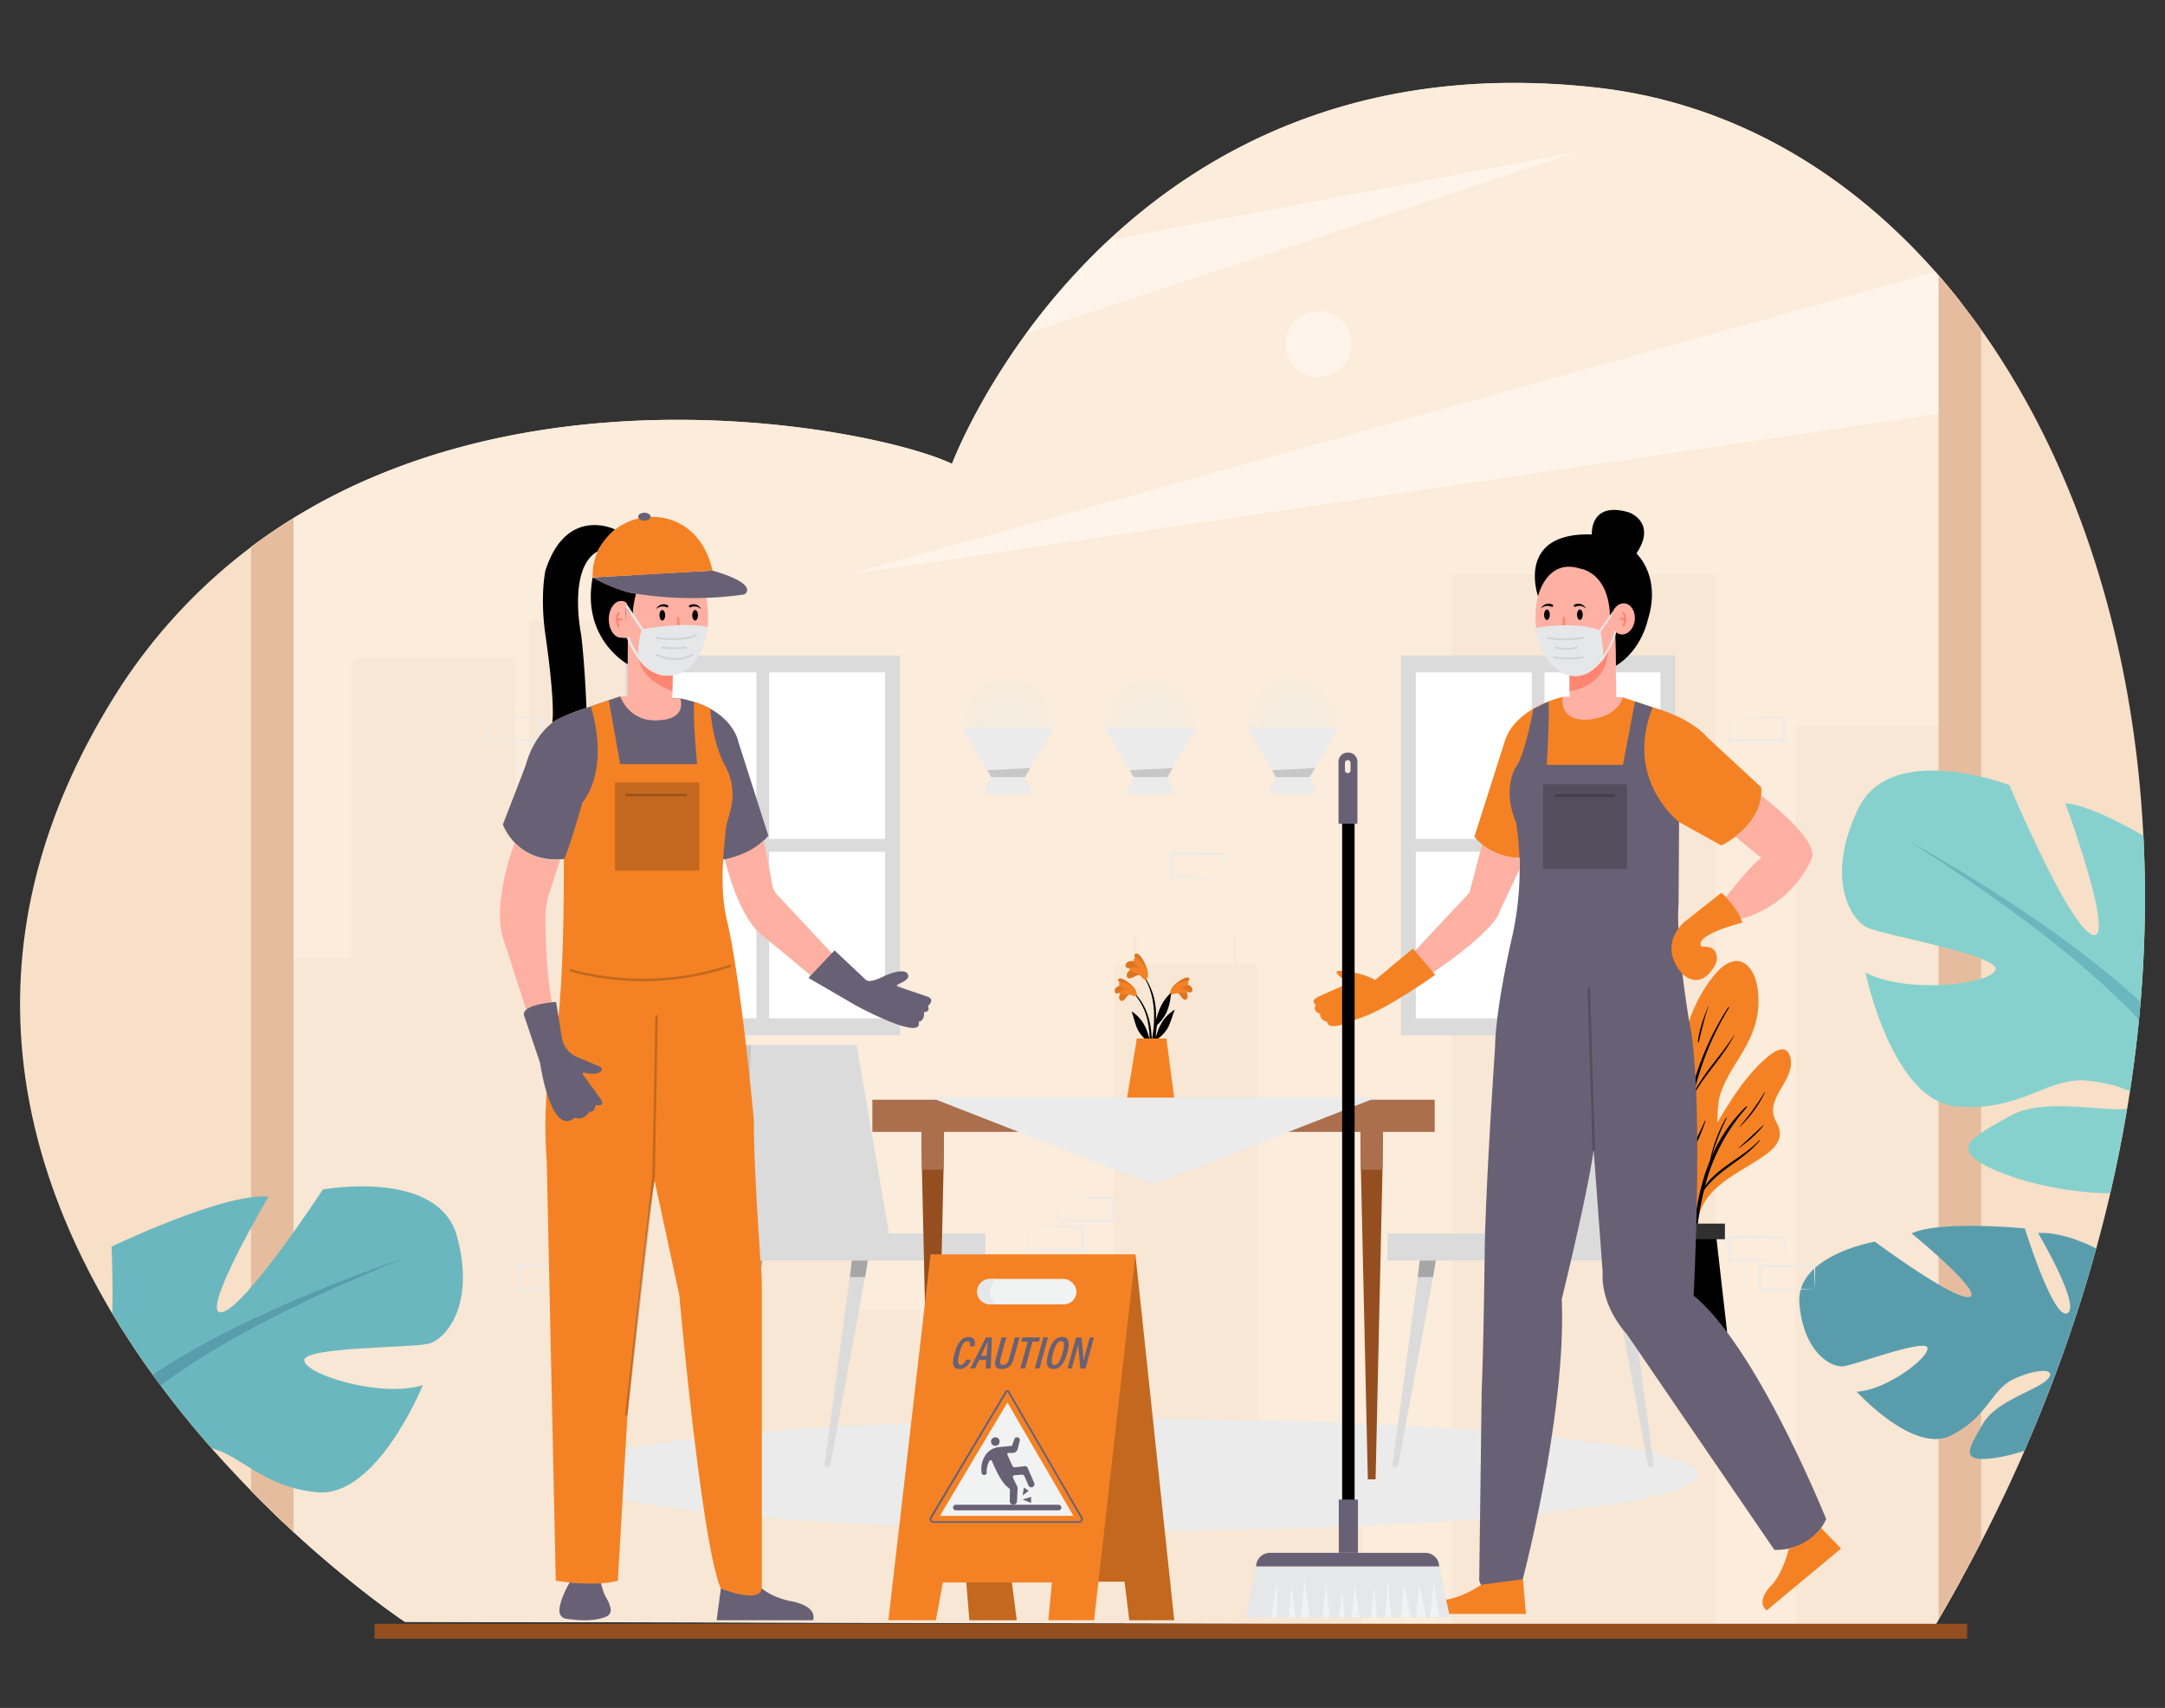 <svg id="b24786ec-4e8d-42a1-9686-f6acb92a4f91" data-name="Layer 1" xmlns="http://www.w3.org/2000/svg" width="865.76" height="682.89" viewBox="0 0 865.76 682.89"><rect x="0" y="0" width="865.76" height="682.89" fill="#333333" stroke="none"/><path d="M856,400.59q-.3,3.56-.65,7.14-1.39,14.19-3.61,28.64c-.36,2.32-.73,4.64-1.12,7q-2.8,16.74-6.74,33.75-2.55,11-5.59,22-4.69,17.14-10.61,34.43c-.51,1.49-1,3-1.56,4.49q-7.35,20.91-16.52,42-7.95,18.21-17.32,36.44-4.11,8-8.51,16-4.14,7.51-8.51,15l-1.31,2.22,0,.06-17.88,0-588.46-1.29h-5.67s-1.58-1-4.43-3.07c-1.54-1.11-3.48-2.51-5.73-4.2-1-.72-2-1.5-3.08-2.33-6.27-4.79-14.4-11.32-23.59-19.41h0l-.72-.64c-2-1.74-4-3.54-6-5.42l-.92-.85-.46-.42-1.23-1.14-.28-.25-2.17-2q-6.28-5.94-12.89-12.66c-1.49-1.52-3-3.06-4.48-4.64l-.15-.16q-4.26-4.48-8.56-9.27L85.41,580l-.77-.88q-4.77-5.4-9.5-11.18c-.72-.87-1.43-1.74-2.14-2.63q-4.44-5.5-8.77-11.32l-.76-1,0,0c-.8-1.09-1.61-2.18-2.4-3.29s-1.71-2.37-2.55-3.57c-4.71-6.69-9.27-13.66-13.59-20.88q-4.09-6.84-7.88-14h0q-1.58-3-3.07-6C3.14,443.6-7.81,366.13,44.23,280.9a221.14,221.14,0,0,1,56.11-62.15q8.32-6.25,17-11.59A236,236,0,0,1,148.62,191c96-41,207.22-17.43,232.08-5.55,0,0,64.37-172.23,258-150.42,44.12,5,84,24.55,117.26,55.26a253.84,253.84,0,0,1,19.22,19.8q4.35,5,8.51,10.28,4.37,5.53,8.51,11.38c37.35,52.59,60.93,122.93,64.91,202.4A495.82,495.82,0,0,1,856,400.59Z" fill="#f7dfc8"/><path d="M783.72,120.4V632.45q-4.76,8.63-9.82,17.24l-55.8-.12-32.2-.07-105.44-.22-35.6-.07-383-.8s-5-3.31-13.24-9.6A457.46,457.46,0,0,1,100.34,596V218.75A231.06,231.06,0,0,1,148.62,191c96-41,207.22-17.43,232.08-5.55,0,0,8.77-23.46,29.57-52A266.41,266.41,0,0,1,443.44,96c40.61-37.91,103.39-71.25,195.29-60.9,44.12,5,84,24.55,117.26,55.26a248.87,248.87,0,0,1,17.93,18.34Q778.95,114.35,783.72,120.4Z" fill="#fbecdb"/><path d="M783.72,120.4v43.79l-445,65.59L773.92,108.66Q778.95,114.35,783.72,120.4Z" fill="#fff4e9"/><path d="M502.89,607h42v42.17l-383-.8s-5-3.31-13.24-9.6A457.46,457.46,0,0,1,100.34,596V309.63l.15-.18h1.6v73.67h38.59V264.55l1.46-1.41h9.37v-.06H206v.06h.05v17.77H206v12.22h.05V310.9H206v12.27h.05v17.77H206V341l5.78-.06V248H273v11.77h0v17.77h0v15.62h0V310.9h0v12.27h0v17.77h0v11.35h0v17.78h0v11.35h0v17.77h0v10.69h0v11.28h0v1.24h69V524.11h25.77v25.62h27.78V505.61h50V385.72h7.82V373.78h1.11v11.94h38.9V373.78h1.12v11.93h8.45Z" fill="#f8e7d4"/><polygon points="685.9 229.78 685.9 649.5 580.46 649.28 580.46 229.78 685.9 229.78" fill="#f8e7d4"/><path d="M783.72,290.36V632.45q-4.76,8.63-9.82,17.24l-55.8-.12V290.36Z" fill="#f8e7d4"/><path d="M117.37,207.16V612.49c-5.46-5-11.18-10.54-17-16.51V218.75Q108.67,212.5,117.37,207.16Z" fill="#e5bd9e"/><path d="M631.1,60.65,410.27,133.5A266.41,266.41,0,0,1,443.44,96Z" fill="#fff4e9"/><path d="M514.11,137.63a13.19,13.19,0,1,1,13.19,13.19A13.19,13.19,0,0,1,514.11,137.63Z" fill="#fff4e9"/><path d="M792.23,131.78V616.45q-4.11,8-8.51,16-4.14,7.51-8.51,15V110.12q4.35,5,8.51,10.28Q788.09,125.94,792.23,131.78Z" fill="#e5bd9e"/><path d="M838.24,499.14q-4.69,17.14-10.61,34.43c-.51,1.49-1,3-1.56,4.49q-7.35,20.91-16.52,42a71.28,71.28,0,0,1-11.34,2.8c-15.46,2.32-10.68-4-5.36-13.45s22.19-13.64,26-18-4.11-4.35-13.42-.1-10.59,15.6-25.53,22.76-37.42-17.64-37.42-17.64c11.91-.61,28.91-13.54,28.3-17.49s-28.87,6.82-33.7,7.34-15.81-5.49-17.51-24.94,30.18-24.88,30.18-24.88,31.64,23.52,37.81,22.1-23.12-25.4-23.12-25.4c11-5.3,45.28-2,45.28-2s11.41,36.8,17,33.9S815,493,815,493C823.34,492.49,832.92,496.5,838.24,499.14Z" fill="#599dad"/><path d="M827.63,533.57c-.51,1.49-1,3-1.56,4.49-13.47-7.38-39.75-14.55-90.81-16.23C735.26,521.83,796.85,519.46,827.63,533.57Z" fill="#599dad"/><path d="M61.05,549.61q-1.29-1.77-2.55-3.57c-4.71-6.69-9.27-13.66-13.59-20.88.36-13.47-.32-26.71-.32-26.71s45.11-21.69,62.81-20c0,0-28,47.39-18.84,46.25s40.54-49.1,40.54-49.1,46.26-8.57,53.68,18.84-4.57,41.11-11.42,42.83-50.82,1.14-49.68,6.85,30.83,14.85,47.4,9.71c0,0-18.28,45.11-42.26,42.82-21.69-2.06-29.84-14.41-42.18-17.59q-4.77-5.4-9.5-11.18c-.72-.87-1.43-1.74-2.14-2.63q-4.44-5.5-8.77-11.32Z" fill="#6bb7bf"/><path d="M64.23,554c18.86-14.28,49.15-31.4,97.4-50.92-1.31.43-61.06,19.93-100.58,46.58Z" fill="#599dad"/><path d="M850.57,443.35q-2.8,16.74-6.74,33.75c-15.34-.1-32.28-3.65-43.91-8.36-22.66-9.18-11.16-13.93,3.51-22.37C817,438.55,840.33,444.6,850.57,443.35Z" fill="#86d1cd"/><path d="M856,400.59q-.3,3.56-.65,7.14-1.39,14.19-3.61,28.64c-3.78-1.87-9.82-3.54-16.9-4.29-15.92-1.69-26.67,12.56-52.48,10.3S746,388.84,746,388.84c16.51,8.67,49.7,4.8,52-1s-44.29-13.8-51.2-16.94-16.93-20-3.73-47.53,60.45-9.46,60.45-9.46,23.86,56.86,33.3,59.86-10.9-52.6-10.9-52.6c7.85.68,19.84,6.46,31.23,13A495.82,495.82,0,0,1,856,400.59Z" fill="#86d1cd"/><path d="M763.75,336.54c.87.47,55.32,30,92.2,64q-.3,3.56-.65,7.14C838,389.2,809.59,365.72,763.75,336.54Z" fill="#6bb7bf"/><rect x="149.79" y="649.24" width="636.86" height="6" fill="#954e20"/><g id="a39ae00e-87a8-4c6a-97d9-984c5a39bbac" data-name="freepik--background-complete--inject-299"><rect x="250.15" y="262.1" width="109.77" height="151.81" fill="#dbdbdb"/><rect x="256.13" y="268.84" width="46.35" height="66.61" fill="#fff"/><rect x="307.58" y="268.84" width="46.35" height="66.61" fill="#fff"/><rect x="256.13" y="340.55" width="46.35" height="66.61" fill="#fff"/><rect x="307.58" y="340.55" width="46.35" height="66.61" fill="#fff"/><rect x="560.21" y="262.1" width="109.77" height="151.81" fill="#dbdbdb"/><rect x="566.19" y="268.84" width="46.35" height="66.61" fill="#fff"/><rect x="617.64" y="268.84" width="46.35" height="66.61" fill="#fff"/><rect x="566.19" y="340.55" width="46.35" height="66.61" fill="#fff"/><rect x="617.64" y="340.55" width="46.35" height="66.61" fill="#fff"/><path d="M206.64,298.45l10.8-.23,5.52-.06h5.9v.37l0,9.24v.41h-.42l-10.92-.12c-3.64,0-7.29-.09-10.93-.13h-.23v-.22c0-1.57.07-3.12.11-4.66Zm0,0,.12,4.66c0,1.54.09,3.06.1,4.57l-.22-.23c3.64,0,7.29-.13,10.93-.13l10.92-.08-.41.41v-9.23l.37.37c-1.8,0-3.6,0-5.4-.05l-5.43-.09Z" fill="#ebebeb"/><path d="M218.83,286.81l10.83-.2,5.5-.09H241v10h-.41l-10.92,0c-3.64,0-7.29-.1-10.93-.14h-.18v-.22c0-1.57.06-3.12.11-4.66Zm0,0,.11,4.67c.05,1.53.1,3,.11,4.56l-.22-.22c3.64,0,7.29-.14,10.93-.14l10.92-.05-.41.41,0-9.23.36.37c-1.8,0-3.6,0-5.4-.05l-5.46-.09Z" fill="#ebebeb"/><path d="M411.24,490.55l10.83-.23,5.49-.09c1.85,0,3.69,0,5.53,0h.37v.37l.05,9.23v.41h-.42l-10.92-.05c-3.65,0-7.29-.09-10.93-.14H411v-.22c0-1.57.07-3.13.11-4.66Zm0,0,.12,4.66c0,1.54.09,3.06.1,4.57l-.22-.22c3.64,0,7.28-.13,10.93-.14l10.92-.05-.41.41,0-9.23.37.37c-1.8,0-3.59,0-5.4-.05l-5.43-.09Z" fill="#ebebeb"/><path d="M423.43,478.89l10.83-.23,5.49-.09c1.84-.05,3.69,0,5.53-.05h.37v.37l.05,9.23v.41h-.42l-10.92,0c-3.65,0-7.29-.1-10.93-.15h-.23v-.22c0-1.57.07-3.13.11-4.66Zm0,0,.12,4.67c0,1.53.09,3.05.1,4.56l-.22-.22c3.64,0,7.28-.13,10.93-.14l10.92-.05-.41.41,0-9.23.37.37c-1.8,0-3.6,0-5.4-.05l-5.4-.07Z" fill="#ebebeb"/><path d="M194.45,286.81l10.83-.2,5.49-.09h5.9v.37l.05,9.23v.41h-.42l-10.92,0c-3.65,0-7.29-.1-10.93-.14h-.23v-.22c0-1.57.07-3.12.11-4.66Zm0,0,.12,4.67c0,1.53.09,3,.1,4.56l-.22-.22c3.64,0,7.28-.14,10.93-.14l10.92-.05-.41.41v-9.23l.37.37c-1.8,0-3.6,0-5.4-.05l-5.43-.09Z" fill="#ebebeb"/><path d="M490.32,350.61l-10.83.23-5.5.09c-1.84.05-3.69,0-5.53.05h-.36v-.37l-.05-9.23V341h.41l10.93,0c3.65,0,7.29.09,10.93.14h.23v.22c0,1.57-.08,3.13-.12,4.67Zm0,0L490.2,346c0-1.54-.09-3.06-.11-4.57l.23.22c-3.64,0-7.28.13-10.93.14l-10.93.05.42-.41,0,9.23-.38-.36h5.41l5.43.09Z" fill="#ebebeb"/><path d="M713.48,503.87l-10.82.22-5.5.1h-5.89v-.36l0-9.24v-.42h.41l10.93.05c3.64,0,7.29.09,10.92.13h.24v.23c0,1.56-.07,3.11-.11,4.66Zm0,0-.11-4.67c0-1.54-.09-3.06-.11-4.57l.22.23c-3.63,0-7.28.13-10.92.13l-10.93.06.42-.42,0,9.24-.37-.37c1.8,0,3.6,0,5.41,0l5.43.1Z" fill="#ebebeb"/><path d="M725.67,515.51l-10.82.22-5.5.1c-1.84,0-3.69,0-5.53,0h-.36v-.36l-.05-9.23v-.42h.41l10.93.05c3.65,0,7.28.09,10.92.13h.23v.22c0,1.56-.07,3.12-.1,4.66Zm0,0-.11-4.67c0-1.53-.09-3-.11-4.56l.22.22c-3.64,0-7.27.13-10.92.13l-10.93.05.41-.4v9.23l-.37-.37c1.8,0,3.6,0,5.41,0l5.43.1Z" fill="#ebebeb"/><path d="M228.68,515.51l-10.83.22-5.5.1c-1.84,0-3.68,0-5.52,0h-.37v-10h.42l10.93.05c3.64,0,7.27.09,10.92.13H229v.22c0,1.56-.07,3.12-.1,4.66Zm0,0-.12-4.67c0-1.53-.09-3-.11-4.56l.23.22c-3.64,0-7.28.13-10.92.13l-10.93.05.4-.4v9.23l-.36-.37c1.8,0,3.59,0,5.4,0l5.43.1Z" fill="#ebebeb"/><path d="M691.54,286.81l10.83-.2,5.5-.09h5.89v.37l0,9.23v.41h-.4l-10.93,0c-3.64,0-7.28-.1-10.92-.14h-.23v-.22c0-1.57.07-3.12.11-4.66Zm0,0,.12,4.67c0,1.53.09,3,.1,4.56l-.22-.22c3.64,0,7.28-.14,10.93-.14l10.94-.05L713,296v-9.23l.37.37c-1.8,0-3.6,0-5.41-.05l-5.43-.09Z" fill="#ebebeb"/><circle cx="403.15" cy="288.03" r="16.88" fill="#ebebeb" opacity="0.19" style="isolation:isolate"/><circle cx="403.14" cy="290.8" r="12.52" transform="translate(27 615.77) rotate(-76.63)" fill="#ebebeb" opacity="0.19" style="isolation:isolate"/><polygon points="421.57 290.81 409.91 310.68 396.38 310.68 384.71 290.81 421.57 290.81" fill="#ebebeb"/><polygon points="413.08 317.37 393.22 317.37 396.38 310.68 409.91 310.68 413.08 317.37" fill="#ebebeb"/><polygon points="412.02 307.09 409.91 310.68 396.37 310.68 394.78 307.96 412.02 307.09" fill="#c7c7c7"/><circle cx="460.06" cy="288.03" r="16.88" fill="#ebebeb" opacity="0.19" style="isolation:isolate"/><circle cx="460.07" cy="290.83" r="12.52" transform="translate(-80.07 223.75) rotate(-25.22)" fill="#ebebeb" opacity="0.19" style="isolation:isolate"/><polygon points="478.49 290.81 466.83 310.68 453.3 310.68 441.63 290.81 478.49 290.81" fill="#ebebeb"/><polygon points="470 317.37 450.13 317.37 453.3 310.68 466.83 310.68 470 317.37" fill="#ebebeb"/><polygon points="468.94 307.09 466.83 310.68 453.3 310.68 451.69 307.96 468.94 307.09" fill="#c7c7c7"/><circle cx="516.98" cy="288.03" r="16.88" fill="#ebebeb" opacity="0.19" style="isolation:isolate"/><circle cx="516.98" cy="290.81" r="12.52" transform="translate(-54.21 450.73) rotate(-45)" fill="#ebebeb" opacity="0.19" style="isolation:isolate"/><polygon points="535.41 290.81 523.75 310.68 510.21 310.68 498.55 290.81 535.41 290.81" fill="#ebebeb"/><polygon points="526.91 317.37 507.05 317.37 510.21 310.68 523.75 310.68 526.91 317.37" fill="#ebebeb"/><polygon points="525.86 307.09 523.75 310.68 510.21 310.68 508.62 307.96 525.86 307.09" fill="#c7c7c7"/></g><g id="b0597276-8781-4988-b071-b4c616e7b1ab" data-name="freepik--Shadow--inject-299"><ellipse cx="451.62" cy="589.63" rx="227.34" ry="22.41" fill="#ebebeb"/></g><g id="bcd2d3df-c8a8-4cf5-b735-c83e18ccc99d" data-name="freepik--Plant--inject-299"><path d="M671.41,460.68a58,58,0,0,1,1.86,10.52c-.1.18-.08.83,0,.66,0,.57.9.47.9-.1v-1.11c2.06-2.55,5-4.12,7.43-6.39a14,14,0,0,0,4.08-6.5c2-6.9.13-14.21,2.54-21.09,2.07-5.94,5.77-11.09,8.94-16.51,3.3-5.68,5.78-11.66,6-18.32.19-5.1-.42-11.89-4.3-15.68-4.12-4.05-9.21-1-12.37,2.6-9.14,10.49-13.36,23.75-15.08,37.3-.94,7.5-1.92,15.05-1.65,22.62A60.78,60.78,0,0,0,671.41,460.68Z" fill="#f48225" data-secondary="true"/><path d="M673.23,473.94a128.87,128.87,0,0,1,.25-21.25v-.09c-.12-5.77-.57-11.46-.35-17.21a102.73,102.73,0,0,1,2.53-18.47.07.07,0,0,1,.08,0l0,0a120.39,120.39,0,0,0-2,18.06c-.11,3.24-.09,6.48.08,9.73.06,1.06.16,2.12.22,3.18h0a113.52,113.52,0,0,1,17.06-45.18c.11-.19.44,0,.33.21a117.91,117.91,0,0,0-13.91,33.53c4.39-8.15,11-14.86,16-22.67,0,0,.1,0,.07,0-4.42,8.72-11.73,15.59-16.39,24.17q-1.22,5.25-2,10.58a118.4,118.4,0,0,0-1.06,14.69,167.59,167.59,0,0,0,7.64-15.07.12.12,0,0,1,.22.09c-1.87,5.5-4.37,11.42-7.88,16.11,0,3.48.09,7,.29,10.44.55,9.27,2.13,18.42,2.87,27.67a.22.22,0,0,1-.2.24.21.21,0,0,1-.23-.19h0A213,213,0,0,1,673.23,473.94Z"/><path d="M683.08,402.41c0-.06.13,0,.1,0-1.65,4.69-2.65,9.44-3.87,14.25a.19.19,0,0,1-.23.12.2.2,0,0,1-.12-.18C679.46,411.76,681.23,406.9,683.08,402.41Z"/><path d="M640.05,422.05a70.48,70.48,0,0,0,3.9,8c3,5.54,6.23,10.62,6.81,17.06a39.2,39.2,0,0,0,1.23,8.56,25.51,25.51,0,0,0,3.41,6.7c3.3,4.82,7.42,9,10.5,14a59,59,0,0,1,7,16.83c.08.32.59.24.51-.08V493c.48-13.83-.62-27.78-4.85-41a141.18,141.18,0,0,0-6.7-17.07,39.83,39.83,0,0,0-9.08-13c-2.57-2.32-8.16-6.72-11.82-4.39C639.23,418.55,639.35,420.3,640.05,422.05Z" fill="#f48225" data-secondary="true"/><path d="M654,453.41A113.67,113.67,0,0,0,662,465c1.34,1.75,2.7,3.48,4,5.23.62.82,1.33,1.65,1.91,2.54-.36-1.46-.72-2.91-1.09-4.37-1.78-7-3.5-14-6.16-20.76a139.57,139.57,0,0,0-9.61-18.83c-.09-.17.17-.28.26-.12,2.93,4.81,5.9,9.61,8.35,14.68a77.37,77.37,0,0,1,3.55,8.7,136,136,0,0,0-4.72-18.61c0-.05,0-.09.08,0a63.6,63.6,0,0,1,4.89,19.36h0q.91,2.69,1.65,5.44c2.18,7.74,4.13,15.56,5.87,23.4a83.13,83.13,0,0,0-1.39-15.34.1.1,0,0,1,.1-.09.09.09,0,0,1,.08.09,48.75,48.75,0,0,1,1.34,16.23q1,4.47,2,9c1.36,6.38,3,12.86,3.82,19.34a.13.13,0,0,1-.26,0c-1-3.49-1.52-7.1-2.29-10.64s-1.59-7.08-2.41-10.61c-1.2-5.15-2.48-10.29-3.74-15.42-.83-1.88-2.52-3.55-3.76-5.12-1.36-1.74-2.72-3.46-4-5.22a77.44,77.44,0,0,1-6.65-10.31C653.8,453.4,653.91,453.31,654,453.41Z"/><path d="M653.37,447.53a73.36,73.36,0,0,1,7.86,12.5c0,.06-.06.12-.09.06-2.65-4.13-5.26-8.33-7.9-12.48C653.17,447.53,653.32,447.43,653.37,447.53Z"/><path d="M712.26,435.15c-1.8,3.09-3.84,6.8-3.07,10.51.49,2.34,2.21,4.25,2.48,6.64.7,5.29-4.57,8.78-8.38,11.27-9.5,6.24-22.53,11.79-24.26,24.53-.06.44-.82.34-.82-.11a.11.11,0,0,1,0-.08s-.05,0-.05-.08a48.57,48.57,0,0,1,.18-19.44c1.42-6.56,4.28-12.45,7.66-18.22,5.72-9.75,11.77-19.74,20.41-27.23,2.4-2.07,7.3-5.78,9.2-1.12S714.46,431.4,712.26,435.15Z" fill="#f48225" data-secondary="true"/><path d="M703.57,455.85c-6.3,6.81-16.32,10.63-21.74,18.28a76.37,76.37,0,0,1,16.7-31.36.25.25,0,0,0,0-.35.23.23,0,0,0-.29,0,61.91,61.91,0,0,0-13.66,19.75,88,88,0,0,1,5.87-15,.16.16,0,1,0-.27-.16,57.35,57.35,0,0,0-6.34,16.9c-7.14,17.29-7.8,37.57-6.3,55.8a.2.2,0,0,0,.4,0c-.4-14.37-.17-29,3.3-43l.23-.88c5.9-8.25,15.87-12,22.28-19.8C703.74,455.88,703.63,455.78,703.57,455.85Z"/><path d="M705,450c-3.3,3-6.61,6.14-9.91,9.17,0,0,0,.09,0,.07a48.19,48.19,0,0,0,10-9C705.33,450.05,705.16,449.86,705,450Z"/><path d="M705.55,436.85a103.31,103.31,0,0,1-9.91,13.61c0,.05,0,.13.09.08a48.07,48.07,0,0,0,10-13.59.1.1,0,0,0-.09-.12A.08.08,0,0,0,705.55,436.85Z"/><polygon points="690.66 532.54 661.7 532.54 665.61 493.57 686.2 493.57 690.66 532.54"/><polygon points="686.93 499.91 664.96 499.91 665.61 493.57 686.2 493.57 686.93 499.91" opacity="0.2"/><rect x="662.61" y="489.25" width="27.15" height="6.22"/><rect x="662.61" y="489.25" width="27.15" height="6.22" fill="#f1f2f2" opacity="0.2"/></g><g id="acc1c08e-b216-4aba-aeef-92299c1cb4c4" data-name="freepik--Chairs--inject-299"><polygon points="373.74 498.18 375.82 510.62 389.87 586.49 392.14 586.49 381.92 510.62 380.41 498.18 373.74 498.18" fill="#dbdbdb"/><polygon points="380.41 498.18 373.74 498.18 375.82 510.62 381.92 510.62 380.41 498.18" fill="#a6a6a6"/><polygon points="329.63 586.49 331.89 586.49 345.94 510.62 348.02 498.18 341.35 498.18 339.84 510.62 329.63 586.49" fill="#dbdbdb"/><polygon points="341.35 498.18 339.84 510.62 345.94 510.62 348.02 498.18 341.35 498.18" fill="#a6a6a6"/><polygon points="287.49 586.49 289.76 586.49 303.8 510.62 305.88 498.18 299.22 498.18 297.7 510.62 287.49 586.49" fill="#dbdbdb"/><polygon points="297.7 510.62 303.8 510.62 305.88 498.18 299.22 498.18 297.7 510.62" fill="#a6a6a6"/><polygon points="291.08 504.02 394.03 504.02 394.03 493.18 355.49 493.18 342.54 417.83 295.01 417.83 291.08 504.02" fill="#dbdbdb"/><polygon points="291.08 504.02 296.69 504.02 300.35 417.83 295.01 417.83 291.08 504.02" fill="#c7c7c7"/><polygon points="575.13 498.18 573.06 510.62 559.01 586.49 556.75 586.49 566.96 510.62 568.47 498.18 575.13 498.18" fill="#dbdbdb"/><polygon points="568.47 498.18 575.13 498.18 573.06 510.62 566.96 510.62 568.47 498.18" fill="#a6a6a6"/><polygon points="619.25 586.49 616.99 586.49 602.94 510.62 600.87 498.18 607.52 498.18 609.03 510.62 619.25 586.49" fill="#dbdbdb"/><polygon points="607.52 498.18 609.03 510.62 602.94 510.62 600.87 498.18 607.52 498.18" fill="#a6a6a6"/><polygon points="661.39 586.49 659.13 586.49 645.08 510.62 643 498.18 649.66 498.18 651.17 510.62 661.39 586.49" fill="#dbdbdb"/><polygon points="651.17 510.62 645.08 510.62 643 498.18 649.66 498.18 651.17 510.62" fill="#a6a6a6"/><polygon points="657.8 504.02 554.86 504.02 554.86 493.18 593.39 493.18 606.34 417.83 653.88 417.83 657.8 504.02" fill="#dbdbdb"/><polygon points="657.8 504.02 652.19 504.02 648.53 417.83 653.88 417.83 657.8 504.02" fill="#c7c7c7"/></g><g id="bfbf2191-e21c-43cc-99e1-8227f2e3d24b" data-name="freepik--Table--inject-299"><polygon points="553.09 447.9 552.84 467.68 550.08 591.48 546.98 591.48 544.21 467.68 543.97 447.9 553.09 447.9" fill="#954e20"/><polygon points="553.09 447.9 552.84 467.68 544.21 467.68 543.97 447.9 553.09 447.9" fill="#ab6f4e"/><polygon points="377.56 447.9 377.31 467.68 374.55 591.48 371.45 591.48 368.68 467.68 368.44 447.9 377.56 447.9" fill="#954e20"/><polygon points="368.44 447.9 377.56 447.9 377.31 467.68 368.68 467.68 368.44 447.9" fill="#ab6f4e"/><rect x="348.85" y="439.71" width="224.88" height="12.85" fill="#ab6f4e"/><polygon points="372.04 438.79 550.55 438.79 461.29 473.62 372.04 438.79" fill="#ebebeb"/><path d="M453.36,396.74c7,6.8,8.12,17.33,6.66,26.56,0,.21-.36.16-.36,0,0-2.1.06-4.18.06-6.26a1.36,1.36,0,0,1-.11-.28,14,14,0,0,1-4.52-4.85c-1.16-2.28-1.65-4.86-2.48-7.24-.08-.24.17-.17.32-.05,4.24,3.12,5.58,6.47,6.79,11a36.53,36.53,0,0,0-.73-7A23.78,23.78,0,0,0,453.21,397C453.06,396.8,453.24,396.61,453.36,396.74Z"/><path d="M452.06,397.53c-1.2,0-1.95,2-2.88,2.47a.9.9,0,0,1-1.27-.13l-.05-.07c-.93-1.29.34-2.88,1.53-3.77a13.17,13.17,0,0,1-2.47,1.14.87.87,0,0,1-1.1-.55l0-.12c-.4-1.76,1.8-2.54,3.31-2.58-.73-.51-2.84-1.9-1.72-2.57s3.6,1.29,4.41,1.94c1.18,1,2.59,2.4,2.64,3.9C454.51,399,453,397.9,452.06,397.53Z" fill="#f48225" data-secondary="true"/><path d="M452.06,397.53c-1.2,0-1.95,2-2.88,2.47a.9.9,0,0,1-1.27-.13l-.05-.07c-.93-1.29.34-2.88,1.53-3.77a13.17,13.17,0,0,1-2.47,1.14.87.87,0,0,1-1.1-.55l0-.12c-.4-1.76,1.8-2.54,3.31-2.58-.73-.51-2.84-1.9-1.72-2.57s3.6,1.29,4.41,1.94c1.18,1,2.59,2.4,2.64,3.9C454.51,399,453,397.9,452.06,397.53Z" opacity="0.1" style="isolation:isolate"/><path d="M452.4,397.82c-1.53-.69-4.47.31-4.72-.27-.5-1.18,1.84-2,3.12-2.14-1.18-.32-3.41-.83-3.31-2,.1-1.37,3.44-.19,5.14,1.1,2.13,1.66,2.11,3.22,1.76,3.54C453.87,398.53,452.64,397.94,452.4,397.82Z" fill="#f48225" data-secondary="true"/><path d="M469.2,396.06c-7.21,6.54-8.77,17-7.66,26.3,0,.21.35.16.36,0,.09-2.1.09-4.19.18-6.26l.12-.27a13.93,13.93,0,0,0,4.7-4.68c1.25-2.23,1.8-4.79,2.79-7.14.09-.23-.16-.17-.33-.06-4.35,2.95-5.77,6.26-7.2,10.73a37.92,37.92,0,0,1,1-7,23.75,23.75,0,0,1,6.22-11.41.16.16,0,0,0,0-.22.15.15,0,0,0-.21,0Z"/><path d="M470.48,396.9c1.19.09,1.87,2,2.78,2.62a.89.89,0,0,0,1.27-.08l.06-.07c1-1.26-.23-2.9-1.4-3.83a14.72,14.72,0,0,0,2.44,1.24.89.89,0,0,0,1.12-.53.36.36,0,0,0,0-.1c.47-1.74-1.7-2.61-3.21-2.71.75-.48,2.91-1.78,1.82-2.47s-3.65,1.16-4.48,1.78c-1.21.92-2.68,2.29-2.79,3.79C468,398.25,469.54,397.24,470.48,396.9Z" fill="#f48225" data-secondary="true"/><path d="M470.48,396.9c1.19.09,1.87,2,2.78,2.62a.89.89,0,0,0,1.27-.08l.06-.07c1-1.26-.23-2.9-1.4-3.83a14.72,14.72,0,0,0,2.44,1.24.89.89,0,0,0,1.12-.53.36.36,0,0,0,0-.1c.47-1.74-1.7-2.61-3.21-2.71.75-.48,2.91-1.78,1.82-2.47s-3.65,1.16-4.48,1.78c-1.21.92-2.68,2.29-2.79,3.79C468,398.25,469.54,397.24,470.48,396.9Z" opacity="0.1" style="isolation:isolate"/><path d="M470.12,397.19c1.55-.64,4.45.48,4.72-.09.56-1.16-1.76-2.06-3-2.26,1.17-.28,3.44-.69,3.41-1.82,0-1.38-3.42-.32-5.17.91-2.19,1.56-2.24,3.14-1.89,3.47S469.87,397.29,470.12,397.19Z" fill="#f48225" data-secondary="true"/><path d="M461.83,413.33a70,70,0,0,1-2.24,10.34.25.25,0,1,1-.5-.1c.47-3.18,1.34-6.31,1.81-9.5a48.24,48.24,0,0,0,.55-9.75c-.31-5.37-1.76-11.08-5.27-15.28-.07-.1.09-.24.17-.15,7,8.18,5.9,18.2,5.89,19.1,1-3.38,2-7.27,5.78-10.73.15-.15.29-.08.26.18-.67,6.28-2.42,9.55-6.06,12.91C462.12,411.37,462,412.36,461.83,413.33Z"/><path d="M456.13,390c-1.27-.56-3,1-4.26,1.15a1,1,0,0,1-1.25-.78s0-.07,0-.1c-.31-1.8,1.8-2.82,3.49-3.14a15.06,15.06,0,0,1-3.15-.06,1,1,0,0,1-.85-1.13l0-.13c.46-2,3.14-1.73,4.73-1-.5-.9-2-3.4-.48-3.54s3.07,3.15,3.59,4.23c.74,1.59,1.48,3.8.82,5.38C457.94,392.71,456.89,390.82,456.13,390Z" fill="#f48225" data-secondary="true"/><path d="M456.13,390c-1.27-.56-3,1-4.26,1.15a1,1,0,0,1-1.25-.78s0-.07,0-.1c-.31-1.8,1.8-2.82,3.49-3.14a15.06,15.06,0,0,1-3.15-.06,1,1,0,0,1-.85-1.13l0-.13c.46-2,3.14-1.73,4.73-1-.5-.9-2-3.4-.48-3.54s3.07,3.15,3.59,4.23c.74,1.59,1.48,3.8.82,5.38C457.94,392.71,456.89,390.82,456.13,390Z" opacity="0.1" style="isolation:isolate"/><path d="M456.33,390.46c-1.24-1.5-4.78-1.94-4.75-2.66.07-1.48,2.9-1.14,4.3-.66-1.05-.92-3.12-2.57-2.48-3.7.78-1.39,3.66,1.53,4.76,3.73,1.39,2.77.58,4.4,0,4.55C457.5,391.92,456.54,390.7,456.33,390.46Z" fill="#f48225" data-secondary="true"/><path d="M466.44,415.22l3.1,23.64H450.71c.39-2.09,3.9-23.66,3.9-23.66Z" fill="#f48225" data-secondary="true"/></g><polygon points="454.03 501.51 469.56 647.83 451.59 647.83 449.7 632.39 439.25 632.39 404.64 632.72 406.58 647.83 387.65 647.83 385.79 624.99 454.03 501.51" fill="#f48225" data-secondary="true"/><polygon points="454.03 501.51 469.56 647.83 451.59 647.83 449.7 632.39 439.25 632.39 404.64 632.72 406.58 647.83 387.65 647.83 385.79 624.99 454.03 501.51" opacity="0.2"/><path d="M227.81,632.72s-4.41,7.38-4.08,11.75a3,3,0,0,0,2.51,2.71c3.14.52,11.09,1.51,16.36-.89a2.78,2.78,0,0,0,1.58-3.06,13.08,13.08,0,0,0-1.7-4.32,12.35,12.35,0,0,1-1.32-3l-.87-2.9Z" fill="#686175" data-primary="true"/><path d="M288.26,635.12l-1.69,12.71h38.55s2.41-5.3-8.44-7.56c0,0-7-1-12-5.15Z" fill="#686175" data-primary="true"/><path d="M248,278.42l-21.2,7.23s-11.89,3.21-16.71,20.72l-9,23.29s5.46,15.74,24.41,13.81l64.4.16s10.28-1.28,17.35-9.48l-12-37.58S293,283.24,272,279.23h-3.22Z" fill="#686175" data-primary="true"/><path d="M251,253.83v24.59H248s3.69,10.93,16.06,9.48c0,0,10.28,0,8-8.67h-3.22l.15-9.39S255.85,272.59,251,253.83Z" fill="#feb0a3"/><path d="M268.87,276.3l.19-6.91-13.84-8.12S253.9,270.74,268.87,276.3Z" fill="#fd8571"/><path d="M283.2,246.38c0,13.08-7.39,23.69-16.5,23.69-7.3,0-13.5-6.81-15.67-16.24a33.21,33.21,0,0,1-.84-7.45,32.81,32.81,0,0,1,.43-5.31c1.67-10.53,8.24-18.37,16.08-18.37C275.81,222.7,283.2,233.3,283.2,246.38Z" fill="#feb0a3"/><path d="M251,265.58S232.37,255.46,237,230.89c0,0,10.11,5.54,17.34,6.5,0,0-1.59,5.9-1.16,8.36a.22.22,0,0,1-.36.22c-.93-.76-2.66-2.53-2.15-4.9,0,0-1.37,7.4.41,12.76Z"/><path d="M237,230.89l47.94-2.73s15,3.91,13.76,8.27a2,2,0,0,1-1.63,1.34,147.54,147.54,0,0,1-42.73-.38S246.76,236.48,237,230.89Z" fill="#686175" data-primary="true"/><path d="M290.67,367.88c-3.37-14-.79-31.19-.44-36.24a12.6,12.6,0,0,1,.52-2.79c.78-2.54,1.35-4.76,1.74-6.7a23.4,23.4,0,0,0-2.54-16c-5.14-9.38-5.92-22.82-5.92-22.82a45.42,45.42,0,0,0-6.36-2.71c-.8,4.8,1.11,24.92,1.11,24.92H248S244.17,284,243.45,280l-7.23,2.46s8.19,23.39-3.37,38.56c0,0-5.86,20.64-7.39,22.49,0,0,.4,44.73-2.73,68.1,0,0-6.5,20-4.09,53L222.25,632s15.18,2.65,24.81,0l3.86-66.25s7.71-77.33,10.84-93.71l9.88,45.77s8.91,100,16.62,117.32c0,0,15.42,6.27,16.38,0V513.83c0-1.66-.06-3.31-.18-5-.68-9.3-3-42.9-3-59.71,0-.85,0-1.69-.12-2.54C300.55,437.91,295.71,388.84,290.67,367.88Z" fill="#f48225" data-secondary="true"/><path d="M237,230.89a23,23,0,0,1,11.14-20.65,24.09,24.09,0,0,1,22-1.7c5.82,2.53,12.11,8,14.81,19.62Z" fill="#f48225" data-secondary="true"/><ellipse cx="257.68" cy="206.59" rx="2.47" ry="1.59" fill="#686175" data-primary="true"/><path d="M245.93,211.69S226.5,202,218.1,228.16c0,0-2.23,10.08,0,25.67,0,0,3.93,26.07,2.76,35.08,0,0,2.08-2,10.66-4.89l3-1s-.63-17.11-2.11-29.16c0,0-5.51-26.59,6.49-33.35A28.14,28.14,0,0,1,245.93,211.69Z"/><rect x="245.93" y="312.86" width="33.71" height="35.23" opacity="0.2"/><path d="M227.91,387.8s29.36,10.06,64.31-1.68" fill="none" stroke="#000" stroke-miterlimit="10" opacity="0.2"/><polyline points="262.58 405.97 261.38 470.13 250.42 565.98" fill="none" stroke="#000" stroke-miterlimit="10" opacity="0.2"/><path d="M205.84,337s-9,23-4.79,37.72L211.15,406l10.15-2.15s-3-12-3.2-36.23a34.27,34.27,0,0,1,1.66-10.87L224,343.63A22,22,0,0,1,205.84,337Z" fill="#feb0a3"/><path d="M224.69,414.89l-2.32-14.28s-13.9.83-12.83,5.36l6.42,19s4.27,29.94,13.9,21.92c0,0,3.21,1.61,5.88-2.4,0,0,2.14.53,2.4-2.68,0,0,4.35,1.11,1.87-2.67l-6.95-9.59a.46.46,0,0,1,.48-.72c1.71.45,4.75,1,6.63-.32a1.13,1.13,0,0,0-.2-2l-9.26-3.93A10.08,10.08,0,0,1,224.69,414.89Z" fill="#686175" data-primary="true"/><path d="M289.86,343.63s5.16,22.59,14.78,30.2L325.41,391l8.32-8.67-23.06-24.74a6.92,6.92,0,0,1-1.74-3.41L305.44,336S301.21,341,289.86,343.63Z" fill="#feb0a3"/><path d="M346.29,391.81,333.73,380l-10.44,11,18.93,11s27.08,14.69,25.13,6.55c0,0,2.48-.18,2.13-3.89,0,0,2.65.17,1.59-2.48,0,0,2.8-2.13.25-3.54L359,394.43a.46.46,0,0,1,0-.86c1.8-.7,4.85-2.16,4.09-3.81,0,0-.36-3.36-9.21.35C353.9,390.11,347.92,393.34,346.29,391.81Z" fill="#686175" data-primary="true"/><line x1="257.11" y1="252.05" x2="249.91" y2="241.33" fill="none" stroke="#e6e7e8" stroke-miterlimit="10"/><path d="M256.52,264.17s-5-6.05-5.87-11.23" fill="none" stroke="#e6e7e8" stroke-miterlimit="10"/><path d="M589.85,334.89A23.66,23.66,0,0,0,607.19,343l64.31-14.29,16.85,9.34s17.22-8.06,15.94-23.27l-21.62-20s-5.49-7.51-22.71-12.27l-11-3.69-24.05-.15s-19.56,4.2-23.41,18.49l-11.79,37A.73.73,0,0,0,589.85,334.89Z" fill="#f48225" data-secondary="true"/><path d="M613.21,283.41s-3.45,18.56-6.93,23.14c0,0-5.87,8.43,0,22.35a123.48,123.48,0,0,1-2,47.45S598,403.65,597.85,419c0,0-3.64,52.75-4.12,80.46,0,0-.49,41-1.21,55.89l-1,76.6s1.44,6.27,9.15,4.1c0,0,7.71-1.45,8.43-5.3,0,0,17.35-66,15.42-111.3,0,0,9.88-40,12.77-59.51l3.61,48.91s-1.44,12.05,9.64,24.57l59,86.25s14.45,1.2,20.72-12.29c0,0-27.46-68.42-53-89.37,0,0,4.34-83.12-1.93-110.58,0,0-5.3-31.8-4.09-46.25l.2-32.5s-22.13-16.84-10.56-45.89l-7.07-2.33L649,305.81H618.54s1.18-19.05.71-25.31Z" fill="#686175" data-primary="true"/><rect x="617.09" y="313.52" width="33.49" height="33.97" opacity="0.2"/><path d="M690.09,358.81s10-13.06,14.27-15.8L694,334.52s9.56-6.07,10.3-16.43c0,0,22.91,17.31,20.26,24.92,0,0-6.51,18.21-28.43,24.47C696.11,367.48,693.7,361.94,690.09,358.81Z" fill="#feb0a3"/><path d="M673.22,368.92l15.18-12s6.75,6.14,8.31,12c0,0-17.92,4.38-16.6,9a.87.87,0,0,0,.91.61c1.52-.12,5.54,0,5.54,4.67a5,5,0,0,1-.57,2.33c-1.41,2.77-5.88,9.78-12.77,4.27C673.22,389.76,662.38,379.89,673.22,368.92Z" fill="#f48225" data-secondary="true"/><path d="M715.32,619.22s-1.89,8.6-6.34,14c0,0-7.43,6.69-2.48,10.65l29.72-24.7-8-8.26S724.39,616.81,715.32,619.22Z" fill="#f48225" data-secondary="true"/><path d="M592.28,633.64s-8.22,6-16.77,6.23a3.86,3.86,0,0,0-3.28,1.83,2,2,0,0,0,.44,2.7,3.66,3.66,0,0,0,2.48.9h35.06L609,631.42Z" fill="#f48225" data-secondary="true"/><path d="M592.65,337.62l-5,19.26L565,381.08l6.63,8.69S597.68,372.84,600,363.7l7.7-16.22-.07-4.56A23.67,23.67,0,0,1,592.65,337.62Z" fill="#feb0a3"/><path d="M549.89,391.82,565,379.25l8.92,10.52s-19.9,14.4-31.1,17.61c0,0-11.89,5.71-12.12,1.14,0,0-3-.46-2.75-3.2,0,0-3.2-.46-1.83-3.66,0,0-2.51-1.37,1.15-3.2L539.6,393s-8.24-4.8-3.89-4.8C535.71,388.17,543.94,388.38,549.89,391.82Z" fill="#f48225" data-secondary="true"/><rect x="536.71" y="327.73" width="4.98" height="273.19"/><path d="M539.2,300.91h-.32a3.61,3.61,0,0,0-3.61,3.61v24.82h7.54V304.52A3.61,3.61,0,0,0,539.2,300.91Zm.88,7.11A1.07,1.07,0,0,1,539,309.1h-.1a1.07,1.07,0,0,1-1.07-1.08v-3a1.07,1.07,0,0,1,1.07-1.08h.1a1.07,1.07,0,0,1,1.07,1.08Z" fill="#686175" data-primary="true"/><rect x="535.37" y="599.58" width="7.66" height="21.29" fill="#686175" data-primary="true"/><path d="M507.8,620.88H570a5.5,5.5,0,0,1,5.5,5.5v0a0,0,0,0,1,0,0H502.3a0,0,0,0,1,0,0v0A5.5,5.5,0,0,1,507.8,620.88Z" fill="#686175" data-primary="true"/><polygon points="502.3 626.38 498.23 646.71 579.81 646.71 575.51 626.38 502.3 626.38" fill="#e6e7e8"/><polygon points="508.52 646.71 510.67 631.42 510.67 646.71 508.52 646.71" fill="#f1f2f2"/><polygon points="516.41 633.32 515.46 646.71 518.09 646.71 516.41 633.32" fill="#f1f2f2"/><polygon points="521.68 631.42 520.24 646.71 523.83 646.71 521.68 631.42" fill="#f1f2f2"/><polygon points="530.21 633.32 528.68 646.71 531.73 646.71 530.21 633.32" fill="#f1f2f2"/><polygon points="536.71 636.54 535.37 646.71 537.84 646.71 536.71 636.54" fill="#f1f2f2"/><polygon points="541.69 633.32 540.57 646.71 543.78 646.71 541.69 633.32" fill="#f1f2f2"/><polygon points="548.11 646.71 549.56 635.13 550.68 646.71 548.11 646.71" fill="#f1f2f2"/><polygon points="553.9 646.71 555.02 631.42 556.47 646.71 553.9 646.71" fill="#f1f2f2"/><polygon points="561.44 633.32 560.16 646.71 564.34 646.71 561.44 633.32" fill="#f1f2f2"/><polygon points="566.26 646.71 567.55 633.32 570.28 646.71 566.26 646.71" fill="#f1f2f2"/><polygon points="573.33 632.39 571.88 646.71 575.51 646.71 573.33 632.39" fill="#f1f2f2"/><polygon points="355.26 647.83 374.24 647.83 377.05 632.72 420.64 632.72 419.23 647.83 437.51 647.83 454.03 501.51 372.13 501.51 355.26 647.83" fill="#f48225" data-secondary="true"/><rect x="390.76" y="511.35" width="39.72" height="10.19" rx="5.1" fill="#f1f2f2"/><path d="M398.49,511.35s-6,5.62,0,10.19h-2.63s-5.35-.29-5.08-5.42c0,0,.09-4.32,5.08-4.77Z" fill="#e6e7e8"/><polygon points="375.87 606.07 402.86 560.77 429.23 606.07 375.87 606.07" fill="#f1f2f2"/><path d="M431.51,608.92H373.3a1.57,1.57,0,0,1-1.34-2.36L402,556.25a1,1,0,0,1,.82-.46.93.93,0,0,1,.8.47l29.2,50.32a1.56,1.56,0,0,1-1.35,2.34Zm-28.66-52.38a.19.19,0,0,0-.16.09L372.61,607a.76.76,0,0,0,0,.81.8.8,0,0,0,.7.42h58.21a.81.81,0,0,0,.7-.41.79.79,0,0,0,0-.81L403,556.64C403,556.55,402.89,556.57,402.85,556.54Z" fill="#686175" data-primary="true"/><circle cx="398.02" cy="576.38" r="1.71" fill="#686175" data-primary="true"/><path d="M396.61,584.08c1,2.14,3.67,8.86,6.77,10.85a1.08,1.08,0,0,1,.5.93l-.1,4.29a1.46,1.46,0,0,0,1.46,1.49h0a1.46,1.46,0,0,0,1.45-1.39l.25-5a1.94,1.94,0,0,0-.18-.92l-1.68-3.48a.7.7,0,0,1,.57-1l2.91-.24a1.12,1.12,0,0,1,1.14.68l1.55,3.61a1.25,1.25,0,0,0,1.75.61h0a1.25,1.25,0,0,0,.55-1.6l-2.6-6a1.13,1.13,0,0,0-1.17-.68l-3.87.43a1,1,0,0,1-1.07-.62l-2-4.41a.51.51,0,0,1,.47-.72H405a2,2,0,0,0,1.93-1.5l.86-3.35a1.12,1.12,0,0,0-1.08-1.4h0a1.11,1.11,0,0,0-1.05.72l-1,2.7-4.91.5a7.3,7.3,0,0,0-6,3.77,10.13,10.13,0,0,0-1.22,6.57,1.05,1.05,0,0,0,1,.84h0a1.06,1.06,0,0,0,1.06-1.07,8.09,8.09,0,0,1,1.16-4.7A.52.52,0,0,1,396.61,584.08Z" fill="#686175" data-primary="true"/><polygon points="408.95 597.95 409.43 594.81 411.36 596.02 408.95 597.95" fill="#686175" data-primary="true"/><polygon points="408.95 599.55 412.32 598.51 412.32 600.92 408.95 599.55" fill="#686175" data-primary="true"/><rect x="381.09" y="601.64" width="43.36" height="2.25" rx="1.13" fill="#686175" data-primary="true"/><path d="M388.25,543.62c-.23.66-1.34,3.76-4.54,3.76-3.36,0-2.81-3.24-1.93-6.46,1.06-3.88,2.81-6.36,5.58-6.36,3.1,0,2.54,2.82,2.34,3.73h-1.87c.09-.42.5-2.07-1-2.07s-2.42,2-3.16,4.73c-.67,2.44-1.07,4.79.48,4.79,1.4,0,2-1.6,2.19-2.12Z" fill="#686175" data-primary="true"/><path d="M391.53,543.77l-1.63,3.4H388l6.25-12.42h2.43l-.52,12.42h-2l.23-3.4Zm3-1.69c.18-2.6.28-4.41.41-5.53h-.05c-.46,1.12-1.43,3.11-2.59,5.53Z" fill="#686175" data-primary="true"/><path d="M402.42,534.75l-2.36,8.6c-.31,1.14-.36,2.4,1.06,2.4s2-1.06,2.36-2.39l2.36-8.61h1.88l-2.37,8.64c-.62,2.24-1.92,4-4.71,4s-3.12-1.64-2.48-4l2.38-8.67Z" fill="#686175" data-primary="true"/><path d="M411,536.45h-2.61l.46-1.7h7.12l-.47,1.7h-2.62l-2.94,10.72H408Z" fill="#686175" data-primary="true"/><path d="M419.1,534.75l-3.41,12.42h-1.88l3.41-12.42Z" fill="#686175" data-primary="true"/><path d="M426.83,540.86c-1.22,4.44-2.91,6.52-5.64,6.52-2.56,0-3.18-2-1.95-6.53s3.11-6.29,5.55-6.29S428,536.58,426.83,540.86Zm-5.66,0c-.86,3.15-.82,4.91.52,4.91s2.33-1.66,3.22-4.9.77-4.63-.61-4.63S422,537.85,421.17,540.83Z" fill="#686175" data-primary="true"/><path d="M426.89,547.17l3.41-12.42h2.17c.74,7.46.87,8.72.86,9.3h0c.33-1.55.82-3.39,1.38-5.42l1.06-3.88h1.7l-3.41,12.42H432c-.72-7.9-.82-9.16-.82-9.7h0c-.33,1.54-.85,3.43-1.46,5.66l-1.1,4Z" fill="#686175" data-primary="true"/><path d="M647,246.77c0,13-8.31,23.45-17.09,23.45S614,259.72,614,246.77s7.12-23.46,15.9-23.46S647,233.81,647,246.77Z" fill="#feb0a3"/><path d="M645.87,252l.26,14.23c10.38-6.32,12.76-18.26,12.76-18.26,5.64-17.59-4.51-26.66-4.51-26.66,8.35-12.45-2.93-16.42-2.93-16.42-15.79-4.74-14.89,8.8-14.89,8.8-30.67-.91-21.5,24.72-21.5,24.72s3.46-15.48,17-11c0,0,11.06,1.36,11.73,18.5l2.48-.23A36.21,36.21,0,0,1,645.87,252Z"/><path d="M627.65,269.92v8.79h-2.73s-1.92,9.87,10.12,9c0,0,11.23-.42,13.93-8.88h-2.61L645.87,252S641.57,272.82,627.65,269.92Z" fill="#feb0a3"/><path d="M627.65,269.92v6.38s14.65-1.17,15.37-16.18C643,260.12,637.48,272.46,627.65,269.92Z" fill="#fd8571"/><line x1="638.85" y1="253.65" x2="645.26" y2="244.62" fill="none" stroke="#e6e7e8" stroke-miterlimit="10" stroke-width="0.75"/><path d="M640.36,264.12s4.56-6.15,5.94-12.76" fill="none" stroke="#e6e7e8" stroke-miterlimit="10" stroke-width="0.75"/><ellipse cx="648.97" cy="247.45" rx="6.24" ry="4.76" transform="translate(328.48 863.63) rotate(-83.39)" fill="#feb0a3"/><line x1="645.83" y1="318.09" x2="621.91" y2="318.09" fill="none" stroke="#000" stroke-miterlimit="10" opacity="0.2"/><line x1="637.33" y1="459.98" x2="635.33" y2="394.77" fill="none" stroke="#000" stroke-miterlimit="10" opacity="0.2"/><path d="M251.58,254.68c-.76.72-2.22.3-3.19.3-2.73,0-4.94-3.29-4.94-7.35s2.21-7.35,4.94-7.35a3.66,3.66,0,0,1,2.23.79,32.81,32.81,0,0,0-.43,5.31A40.54,40.54,0,0,0,251.58,254.68Z" fill="#feb0a3"/><line x1="250.19" y1="317.89" x2="274.61" y2="317.89" fill="none" stroke="#000" stroke-miterlimit="10" opacity="0.2"/><path d="M266,246c0,1.16-.51,2.09-1.14,2.09s-1.15-.93-1.15-2.09.51-2.09,1.14-2.09S266,244.85,266,246Z"/><path d="M279.12,246c0,1.16-.52,2.09-1.15,2.09s-1.15-.93-1.15-2.09.51-2.09,1.15-2.09S279.12,244.85,279.12,246Z"/><path d="M262.29,243.6a3.74,3.74,0,0,1,2.08-1.84A3.48,3.48,0,0,1,267,242a.47.47,0,0,1,.21.56h0a.46.46,0,0,1-.63.25A3.82,3.82,0,0,0,262.29,243.6Z"/><path d="M280.44,243.6a3.74,3.74,0,0,0-2.08-1.84,3.48,3.48,0,0,0-2.63.24.46.46,0,0,0-.21.56h0a.45.45,0,0,0,.62.25A3.84,3.84,0,0,1,280.44,243.6Z"/><path d="M271.06,253c-1.38-.51.76-1.45,1.17-1.75-.31-.19-1.42-.31-1.4-.82s-.68-5.19.78-3.18l.17,2.8C275.7,251,273,252,271.06,253Z" fill="#fd8571"/><path d="M247.58,250.66a.43.43,0,0,0,.16-.54c-1.47-3-.07-4.53,0-4.59a.42.42,0,0,0-.59-.59c-.07.08-1.89,1.95-.15,5.54a.41.41,0,0,0,.55.2Z" fill="#fd8571"/><path d="M248.75,248a.44.44,0,0,0,.18-.24.42.42,0,0,0-.29-.51,2.34,2.34,0,0,0-2.22.64.41.41,0,0,0,0,.59.42.42,0,0,0,.59,0,1.5,1.5,0,0,1,1.41-.43A.45.45,0,0,0,248.75,248Z" fill="#fd8571"/><path d="M255.21,263.38s-.19-7.86,1.57-11.82c0,0,17.49-3.05,26.14-.86,0,0-2,21.28-18,19.37C265,270.07,259.39,269.48,255.21,263.38Z" fill="#e6e7e8"/><path d="M262.29,255s10.34,1.79,16.29-1.15" fill="none" stroke="#d1d3d4" stroke-miterlimit="10" stroke-width="0.75"/><path d="M264.49,258.82a34.51,34.51,0,0,0,10.13,0" fill="none" stroke="#d1d3d4" stroke-miterlimit="10" stroke-width="0.75"/><path d="M262.29,261.68s7.26,4.19,14.75,0" fill="none" stroke="#d1d3d4" stroke-miterlimit="10" stroke-width="0.75"/><path d="M630.62,245.78c0,1.16.51,2.09,1.15,2.09s1.15-.93,1.15-2.09-.52-2.09-1.15-2.09S630.62,244.63,630.62,245.78Z"/><path d="M617.46,245.78c0,1.16.51,2.09,1.15,2.09s1.14-.93,1.14-2.09-.51-2.09-1.14-2.09S617.46,244.63,617.46,245.78Z"/><path d="M634.29,243.38a3.74,3.74,0,0,0-2.09-1.83,3.45,3.45,0,0,0-2.63.23.45.45,0,0,0-.2.56h0a.45.45,0,0,0,.62.25A3.84,3.84,0,0,1,634.29,243.38Z"/><path d="M616.13,243.38a3.74,3.74,0,0,1,2.09-1.83,3.46,3.46,0,0,1,2.63.23.46.46,0,0,1,.2.56h0a.45.45,0,0,1-.62.25A3.84,3.84,0,0,0,616.13,243.38Z"/><path d="M625.51,252.76c1.38-.51-.75-1.45-1.17-1.75.31-.18,1.42-.31,1.4-.82s.69-5.19-.78-3.18l-.17,2.8C620.87,250.82,623.6,251.74,625.51,252.76Z" fill="#fd8571"/><path d="M649,250.44a.41.41,0,0,1-.15-.54c1.46-3,.06-4.53,0-4.59a.42.42,0,1,1,.59-.59c.08.08,1.89,1.95.16,5.55a.42.42,0,0,1-.56.19Z" fill="#fd8571"/><path d="M647.82,247.77a.43.43,0,0,1-.17-.24.4.4,0,0,1,.28-.51,2.36,2.36,0,0,1,2.23.64.42.42,0,0,1,0,.59.41.41,0,0,1-.59,0,1.53,1.53,0,0,0-1.41-.43A.45.45,0,0,1,647.82,247.77Z" fill="#fd8571"/><path d="M614.31,251.13c0-.32,16.27-2.9,25.67,1a90,90,0,0,1,1.28,11.13s-8,12.55-18.75,4.29C622.51,267.51,615.37,263.31,614.31,251.13Z" fill="#e6e7e8"/><path d="M618.54,255a44.76,44.76,0,0,0,14.69,0" fill="none" stroke="#d1d3d4" stroke-miterlimit="10" stroke-width="0.75"/><path d="M621.91,258.85a16.7,16.7,0,0,0,8.91,0" fill="none" stroke="#d1d3d4" stroke-miterlimit="10" stroke-width="0.75"/><path d="M621,262.72a31.38,31.38,0,0,0,12.28,0" fill="none" stroke="#d1d3d4" stroke-miterlimit="10" stroke-width="0.75"/></svg>